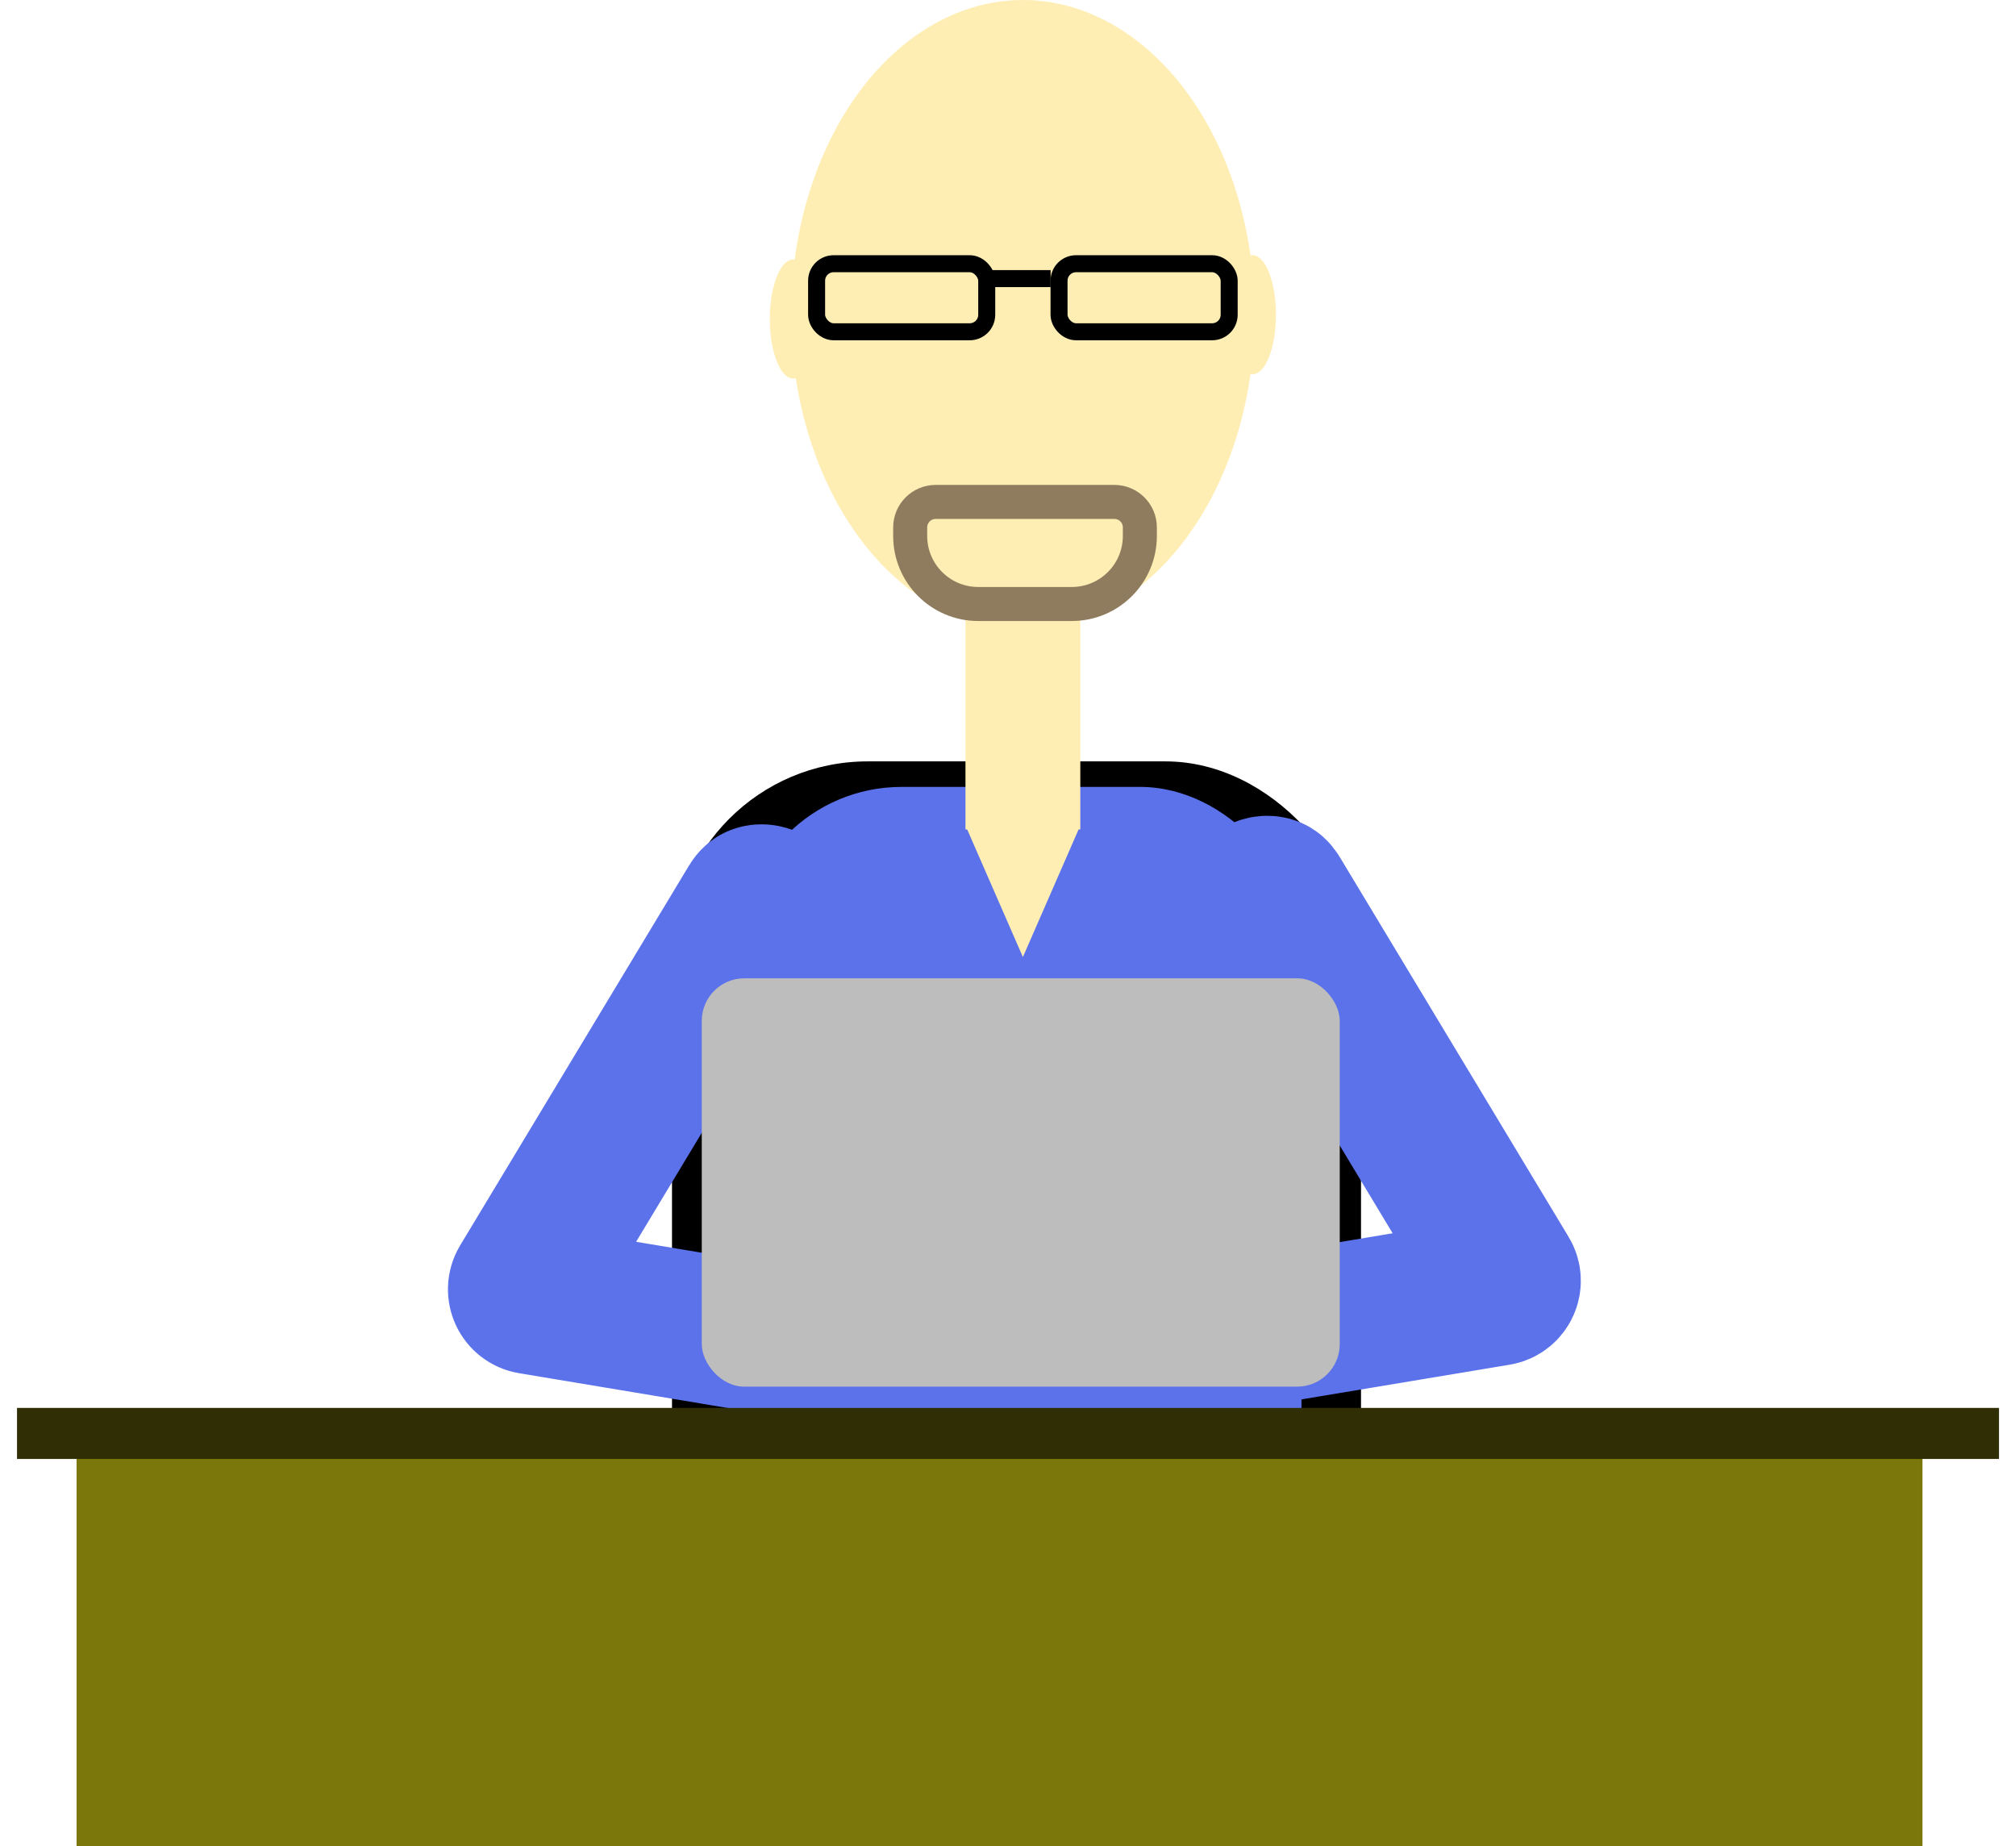 <svg width="474" height="434" viewBox="0 0 474 434" fill="none" xmlns="http://www.w3.org/2000/svg">
<ellipse cx="240.5" cy="74" rx="54.5" ry="74" fill="#FFEEB4"/>
<rect x="158" y="179" width="162" height="242" rx="46" fill="black"/>
<rect x="174" y="185" width="132" height="199" rx="38" fill="#5B72EB"/>
<rect x="227" y="138" width="27" height="57" fill="#FFEEB4"/>
<path d="M240.501 225L227.077 194.25H253.924L240.501 225Z" fill="#FFEEB4"/>
<path d="M176.996 212.51C177.412 211.82 177.787 211.597 178.044 211.484C178.39 211.332 178.905 211.236 179.513 211.328C180.121 211.42 180.584 211.665 180.869 211.913C181.081 212.097 181.373 212.421 181.565 213.203L206.756 315.682C207.184 317.426 205.689 319.04 203.917 318.745L124.911 305.577C123.17 305.287 122.269 303.333 123.18 301.821L176.996 212.51Z" stroke="#5B72EB" stroke-width="35"/>
<path d="M300.004 210.51C299.588 209.82 299.213 209.597 298.956 209.484C298.61 209.332 298.095 209.236 297.487 209.328C296.879 209.42 296.416 209.665 296.131 209.913C295.919 210.097 295.627 210.421 295.435 211.203L270.244 313.682C269.816 315.426 271.311 317.04 273.083 316.745L352.089 303.577C353.83 303.287 354.731 301.333 353.82 299.821L300.004 210.51Z" stroke="#5B72EB" stroke-width="35"/>
<rect x="165" y="230" width="150" height="96" rx="10" fill="#BDBDBD"/>
<rect x="18" y="338" width="434" height="96" fill="#7B770A"/>
<g filter="url(#filter0_d)">
<line x1="10" y1="333" x2="464" y2="333" stroke="#302E05" stroke-width="12" stroke-linecap="square"/>
</g>
<path d="M214 124C214 120.686 216.686 118 220 118H262C265.314 118 268 120.686 268 124V126C268 134.837 260.837 142 252 142H230C221.163 142 214 134.837 214 126V124Z" stroke="#8F7C5E" stroke-width="8"/>
<ellipse cx="186.5" cy="75" rx="5.5" ry="14" fill="#FFEEB4"/>
<ellipse cx="294.5" cy="74" rx="5.5" ry="14" fill="#FFEEB4"/>
<rect x="192" y="62" width="40" height="16" rx="4" stroke="black" stroke-width="4"/>
<rect x="249" y="62" width="40" height="16" rx="4" stroke="black" stroke-width="4"/>
<line x1="232.982" y1="65.5" x2="247.018" y2="65.5" stroke="black" stroke-width="4"/>
<defs>
<filter id="filter0_d" x="0" y="327" width="474" height="20" filterUnits="userSpaceOnUse" color-interpolation-filters="sRGB">
<feFlood flood-opacity="0" result="BackgroundImageFix"/>
<feColorMatrix in="SourceAlpha" type="matrix" values="0 0 0 0 0 0 0 0 0 0 0 0 0 0 0 0 0 0 127 0"/>
<feOffset dy="4"/>
<feGaussianBlur stdDeviation="2"/>
<feColorMatrix type="matrix" values="0 0 0 0 0 0 0 0 0 0 0 0 0 0 0 0 0 0 0.25 0"/>
<feBlend mode="normal" in2="BackgroundImageFix" result="effect1_dropShadow"/>
<feBlend mode="normal" in="SourceGraphic" in2="effect1_dropShadow" result="shape"/>
</filter>
</defs>
</svg>
